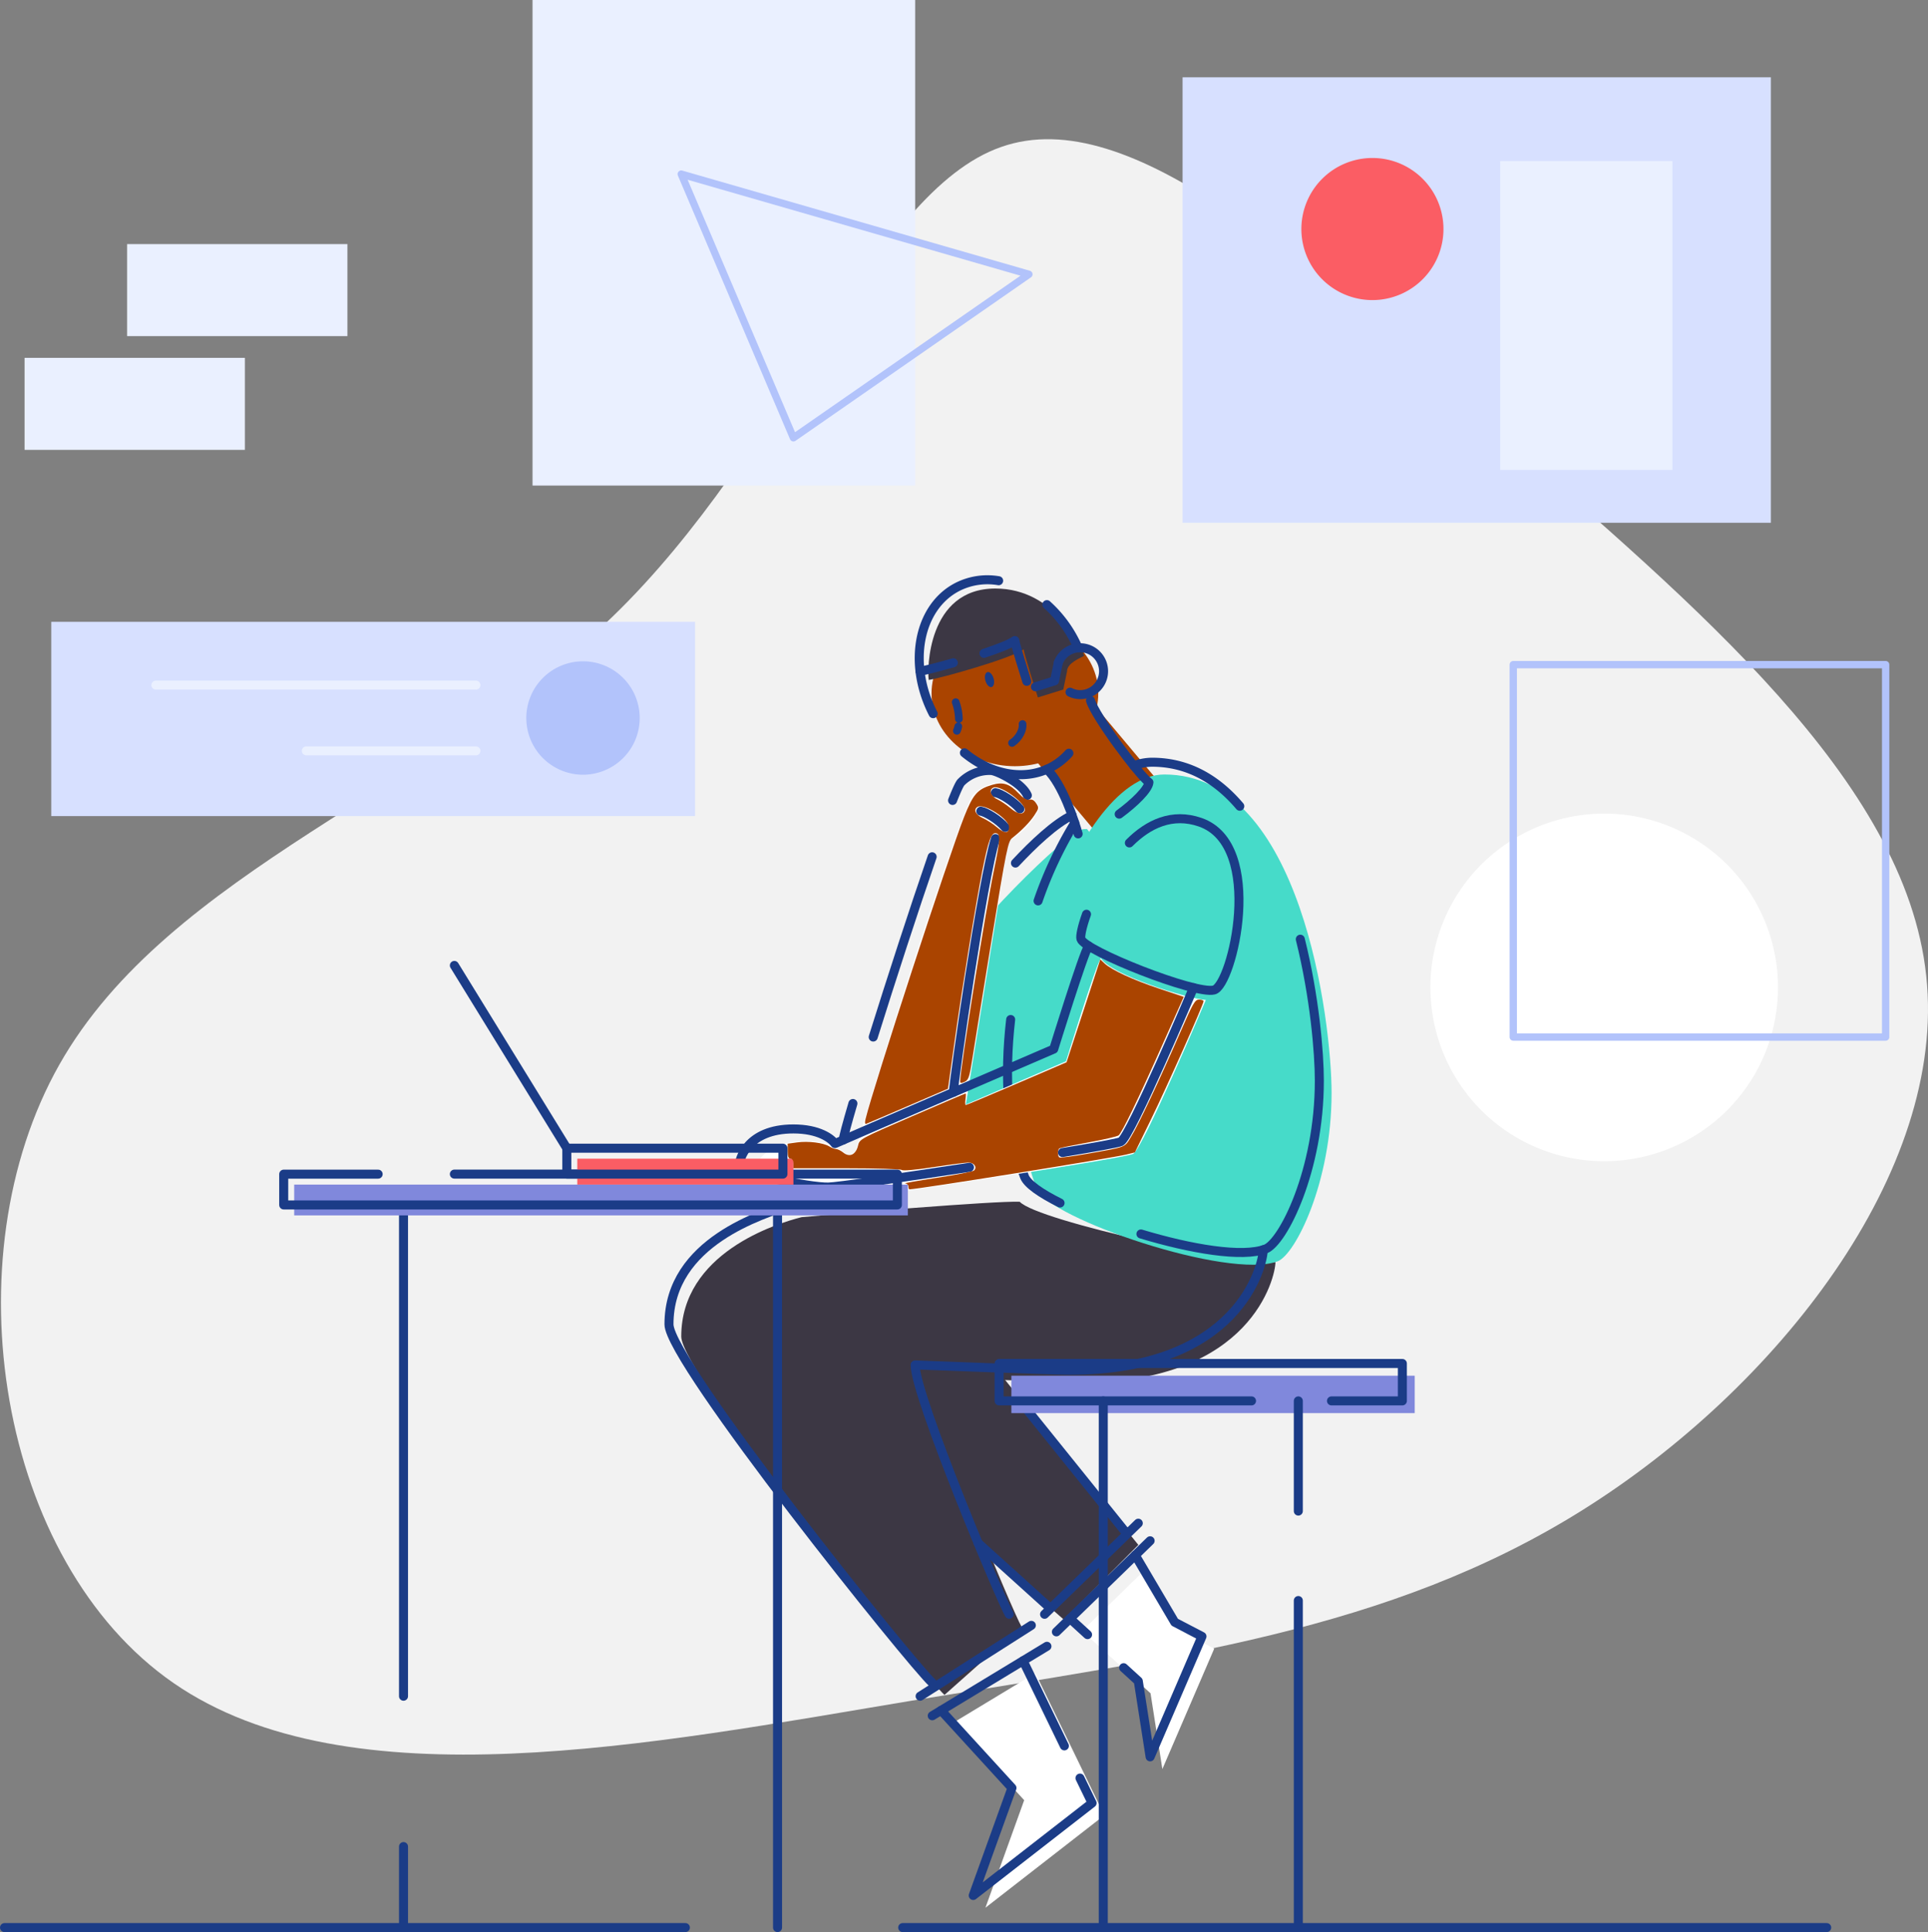 <?xml version="1.0" encoding="UTF-8" standalone="no"?>
<svg
   xmlns:dc="http://purl.org/dc/elements/1.1/"
   xmlns:cc="http://creativecommons.org/ns#"
   xmlns:rdf="http://www.w3.org/1999/02/22-rdf-syntax-ns#"
   xmlns:svg="http://www.w3.org/2000/svg"
   xmlns="http://www.w3.org/2000/svg"
   xmlns:sodipodi="http://sodipodi.sourceforge.net/DTD/sodipodi-0.dtd"
   xmlns:inkscape="http://www.inkscape.org/namespaces/inkscape"
   inkscape:version="1.0 (4035a4f, 2020-05-01)"
   sodipodi:docname="composable3.svg"
   id="svg174"
   version="1.1"
   viewBox="0 0 788.89 790.5">
  <rect x="0" y="0" width="788.89" height="790.5" fill="#808080" stroke="none"/>
  <sodipodi:namedview
     inkscape:current-layer="Layer_1-2"
     inkscape:window-maximized="1"
     inkscape:window-y="23"
     inkscape:window-x="0"
     inkscape:cy="352.11756"
     inkscape:cx="496.00229"
     inkscape:zoom="1.2751423"
     showgrid="false"
     id="namedview176"
     inkscape:window-height="1395"
     inkscape:window-width="2560"
     inkscape:pageshadow="2"
     inkscape:pageopacity="0"
     guidetolerance="10"
     gridtolerance="10"
     objecttolerance="10"
     borderopacity="1"
     bordercolor="#666666"
     pagecolor="#ffffff" />
  <defs
     id="defs12">
    <style
       id="style10">.cls-1{fill:#f2f2f2;}.cls-2{fill:#d7e0ff;}.cls-3{fill:#eaf0ff;}.cls-4{fill:#fb5d64;}.cls-5{fill:#fff;}.cls-13,.cls-15,.cls-6,.cls-7{fill:none;stroke-linecap:round;stroke-linejoin:round;}.cls-6{stroke:#b2c3fb;stroke-width:3px;}.cls-13,.cls-7{stroke:#1b3c87;}.cls-15,.cls-7{stroke-width:3.69px;}.cls-8{fill:#eecb55;}.cls-9{fill:#46dbc9;}.cls-10{fill:#3c3744;}.cls-11{fill:#8088dc;}.cls-12{fill:#1b3c87;}.cls-13{stroke-width:3.14px;}.cls-14{fill:#b2c3fb;}.cls-15{stroke:#eaf0ff;}</style>
  </defs>
  <title
     id="title14">Asset 1</title>
  <g
     data-name="Layer 2"
     id="Layer_2">
    <g
       data-name="Layer 1"
       id="Layer_1-2">
      <path
         id="path16"
         d="M613.77,177.9C693,247.24,779.71,319.11,788.16,399.22c8.67,80.32-61.3,168.89-140.56,218.57s-167.84,60.45-274.38,78C266.9,713.54,142.82,738.27,71,688.6s-91.53-173.76-46.72-253S178.54,322.07,250.41,252.52C322.28,183.19,356.52,78.77,409.58,60.16c53.06-18.81,124.93,48.41,204.19,117.74"
         class="cls-1" />
      <rect
         transform="rotate(50)"
         y="-157.58"
         x="506.368"
         height="32.938"
         width="47.838"
         id="rect194"
         style="fill:#aa4400" />
      <ellipse
         ry="29.801"
         rx="34.114"
         cy="283.692"
         cx="415.273"
         id="path192"
         style="fill:#aa4400;stroke-width:1.219" />
      <rect
         id="rect18"
         height="182.26"
         width="240.72"
         y="31.63"
         x="483.88"
         class="cls-2" />
      <rect
         id="rect20"
         height="126.38"
         width="70.49"
         y="65.9"
         x="613.84"
         class="cls-3" />
      <path
         id="path22"
         d="M590.63,93.7a29.07,29.07,0,1,1-29.06-29.06A29.06,29.06,0,0,1,590.63,93.7"
         class="cls-4" />
      <path
         id="path24"
         d="M727.51,404a71.11,71.11,0,1,1-71.11-71.11A71.11,71.11,0,0,1,727.51,404"
         class="cls-5" />
      <rect
         id="rect26"
         height="152.37"
         width="152.37"
         y="271.93"
         x="619.19"
         class="cls-6" />
      <path
         id="path28"
         d="M369.36,788.66H747.44"
         class="cls-7" />
      <path
         id="path30"
         d="M1.85,788.66H280.44"
         class="cls-7" />
      <path
         style="fill:#3c3744;fill-opacity:1"
         id="path32"
         d="M436.62,274.66l-1.55,7.46-10.4,3.24s-5.15-16.06-5.86-19.69c-5,3.73-33.82,11.81-38.79,12.53-.69-3.87-.69-37.41,27.27-37.41,24.63,0,35.67,24.67,36.32,27.56-1.44.84-7,2.9-7,6.31"
         class="cls-8" />
      <path
         id="path34"
         d="M443.53,339.23c-6.25,0-51.61,45.77-53.47,55.35l-14.61,75.59L451.12,449l4.44-96.28-10.78-13.52Z"
         class="cls-9" />
      <path
         id="path36"
         d="M350.06,472.13c-.13-5.27,43.31-142.41,48.21-147.07a16.27,16.27,0,0,1,12.37-4.8c2.16.1,12.54,5,14.73,10.17-3.74,8.86-12.75,13.78-12.75,13.78L395.09,452.53Z"
         class="cls-5" />
      <path
         id="path38"
         d="M403,554.37l62.78,77.71-30.45,30.61-92.16-80.57,21.8-30Z"
         class="cls-10" />
      <path
         id="path40"
         d="M386.46,693.47C378,685.78,278.75,562.15,278.75,546.85c0-34.11,38.7-46.2,49.26-48.86,14.55-1.32,79.09-6.72,89.24-6.3,7.32,7.93,92.32,26.23,104.64,24.65,0,6.17-9.8,49.31-79.32,49.31-7.28,0-62.09-2.19-63.11-2.19,0,12.83,35.13,96.34,38.48,102"
         class="cls-10" />
      <path
         id="path42"
         d="M476.4,316.87c56.27,0,68.45,101.51,68.45,130.32,0,36.73-14.9,66.08-22,68.83-20.11,7.73-93.93-17.59-98.61-29.58-22.82-58.4,14.74-169.57,52.2-169.57"
         class="cls-9" />
      <path
         id="path44"
         d="M428.36,247.38a51.18,51.18,0,0,1,11.38,14.81q.74,1.44,1.38,2.88"
         class="cls-7" />
      <path
         id="path46"
         d="M381.82,292c-10.51-20.42-6.06-43.64,9.94-51.87a27.17,27.17,0,0,1,16.86-2.53"
         class="cls-7" />
      <path
         id="path48"
         d="M437.37,308.18a26.32,26.32,0,0,1-7.57,5.88c-10.92,5.62-24.4,2.8-35.19-6.05"
         class="cls-7" />
      <path
         id="path50"
         d="M433.05,271.08A9.59,9.59,0,1,1,442,284.21a9.43,9.43,0,0,1-4.17-1"
         class="cls-7" />
      <path
         id="path52"
         d="M441.15,341.18c-1.41-5.05-6.48-20.61-12.81-26.43"
         class="cls-7" />
      <path
         id="path54"
         d="M446.2,286.61c1.95,6.56,19.58,30.21,23.92,33.49-.26,2.85-5.87,8.36-12.18,13"
         class="cls-7" />
      <path
         id="path56"
         d="M423.67,281l7.83-2.43,1.55-7.47"
         class="cls-7" />
      <path
         id="path58"
         d="M402.61,267.32c5.82-1.94,10.79-3.87,12.63-5.23.51,2.64,3.38,11.86,4.9,16.68"
         class="cls-7" />
      <path
         id="path60"
         d="M376.44,274.62c1.92-.28,7.37-1.65,13.64-3.44"
         class="cls-7" />
      <path
         id="path62"
         d="M433.75,492.2c-7.9-3.94-13.39-7.77-14.56-10.77-7-18-8.33-41.05-5.65-64.3"
         class="cls-7" />
      <path
         id="path64"
         d="M532.05,384.27c5.86,23.5,7.79,46.45,7.79,57.91,0,36.74-14.9,66.09-22,68.83-9.43,3.63-30.65,0-51-6.14"
         class="cls-7" />
      <path
         id="path66"
         d="M463.92,313.3a21,21,0,0,1,7.48-1.44c14.83,0,26.6,7.06,35.89,18"
         class="cls-7" />
      <path
         id="path68"
         d="M424.76,368.59a163.24,163.24,0,0,1,15-31.9"
         class="cls-7" />
      <path
         id="path70"
         d="M389.77,327.49c1.66-4.2,2.88-6.85,3.49-7.44a16.27,16.27,0,0,1,12.37-4.8c2.16.1,12.54,5,14.73,10.17"
         class="cls-7" />
      <path
         id="path72"
         d="M357.3,424.3c7.37-23.56,16.73-52.37,24.11-73.75"
         class="cls-7" />
      <path
         id="path74"
         d="M345.05,466.41c0-1,1.47-6.53,3.94-14.92"
         class="cls-7" />
      <path
         id="path76"
         d="M407.31,324.3c2.14.34,7.31,3.49,10,6.64"
         class="cls-7" />
      <path
         id="path78"
         d="M401.32,331.89c2.13.34,7.31,3.49,10,6.64"
         class="cls-7" />
      <path
         id="path80"
         d="M390.09,446.94c.17-4.8,12-87.58,17.23-103.85"
         class="cls-7" />
      <path
         id="path82"
         d="M415.5,353.12c7.28-7.79,16.1-16.16,23.18-19.55"
         class="cls-7" />
      <path
         id="path84"
         d="M185.91,395l46,74.76"
         class="cls-7" />
      <path
         id="path86"
         d="M516.88,511.33c0,6.17-9.79,49.31-79.32,49.31-7.28,0-62.09-2.19-63.11-2.19,0,12.83,35.13,96.34,38.48,102"
         class="cls-7" />
      <path
         id="path88"
         d="M323,493c-10.21,3.82-49.27,14.75-49.27,48.86,0,15.3,99.23,138.93,107.71,146.62"
         class="cls-7" />
      <path
         id="path90"
         d="M376.49,694,422,665"
         class="cls-7" />
      <path
         id="path92"
         d="M381.45,702l46.93-28.43"
         class="cls-7" />
      <path
         id="path94"
         d="M400.22,631.33l29.16,26.35"
         class="cls-7" />
      <path
         id="path96"
         d="M417.33,573.17l43.4,53.91"
         class="cls-7" />
      <path
         id="path98"
         d="M465.76,623.21l-38.35,37.27"
         class="cls-7" />
      <path
         id="path100"
         d="M470.6,630.4l-38.35,37.27"
         class="cls-7" />
      <path
         id="path102"
         d="M165.11,755.52v33.14"
         class="cls-7" />
      <path
         id="path104"
         d="M165.11,493V694"
         class="cls-7" />
      <path
         id="path106"
         d="M318.15,493V788.66"
         class="cls-7" />
      <path
         id="path108"
         d="M496.12,341.43c26.79,9.32,13.15,66.7,5.61,68.64s-53-16.05-54.42-20.89,17.52-58.65,48.81-47.75"
         class="cls-9" />
      <path
         id="path110"
         d="M462.11,344.88c7.75-7.77,17.55-12.45,29-8.46,26.79,9.32,13.15,66.7,5.6,68.64s-53-16.05-54.42-20.89c-.34-1.14.45-5,2.28-10.12"
         class="cls-7" />
      <path
         id="path112"
         d="M450.44,392c-2.18,3.2-14.25,42.23-14.25,42.23S350.92,471,346.67,472.9c-1.55-2.12-6.65-6-17-6-18.95,0-22.23,12.57-22.23,15.27s28.81,8.7,36.54,8.51,115.82-16.63,119.68-18.56,29.73-63,29.73-63c-7-.37-39.27-10.36-42.93-17.11"
         class="cls-5" />
      <path
         id="path114"
         d="M396.68,477.6c-27.28,4.17-54,8-57.73,8.08-7.73.2-36.54-5.8-36.54-8.51s3.28-15.27,22.23-15.27c10.37,0,15.47,3.87,17,6,4.25-1.93,89.52-38.67,89.52-38.67s12.07-39,14.25-42.23"
         class="cls-7" />
      <path
         id="path116"
         d="M488.36,404.1s-25.86,61.09-29.73,63c-1.1.55-10.63,2.28-23.88,4.46"
         class="cls-7" />
      <rect
         id="rect118"
         height="15.31"
         width="165.03"
         y="562.86"
         x="413.83"
         class="cls-11" />
      <path
         id="path120"
         d="M512.09,573.17H408.81V557.86h165v15.31h-29"
         class="cls-7" />
      <rect
         id="rect122"
         height="12.6"
         width="251.09"
         y="484.67"
         x="120.38"
         class="cls-11" />
      <path
         id="path124"
         d="M185.91,480.38H367.18V493H116.09v-12.6h38.64"
         class="cls-7" />
      <rect
         id="rect126"
         height="10.6"
         width="88.43"
         y="474.07"
         x="236.22"
         class="cls-4" />
      <rect
         id="rect128"
         height="10.6"
         width="88.43"
         y="469.78"
         x="231.93"
         class="cls-7" />
      <path
         id="path130"
         d="M390.07,704.83l29,31.71-15.86,44,48.65-37.83-28.2-58.17"
         class="cls-5" />
      <path
         id="path132"
         d="M435.52,714.32,418.63,679.5"
         class="cls-7" />
      <path
         id="path134"
         d="M385.07,699.82l29,31.71-15.85,44,48.64-37.83L441.9,727.5"
         class="cls-7" />
      <path
         id="path136"
         d="M469.53,641.31l16.15,27.42,11.15,5.8-21.22,49.28-4.84-31-28-25.53"
         class="cls-5" />
      <path
         id="path138"
         d="M445,668.8l-7.15-6.53"
         class="cls-7" />
      <path
         id="path140"
         d="M464.52,636.31l16.15,27.41,11.15,5.81L470.6,718.81l-4.84-31-6-5.48"
         class="cls-7" />
      <path
         id="path142"
         d="M451.43,573.17v214"
         class="cls-7" />
      <path
         id="path144"
         d="M531.24,654.85V787.2"
         class="cls-7" />
      <path
         id="path146"
         d="M531.24,573.17v45.08"
         class="cls-7" />
      <path
         id="path148"
         d="M403.21,278.51c.49,1.7,1.63,2.86,2.55,2.59s1.28-1.85.79-3.54S404.93,274.7,404,275s-1.27,1.85-.79,3.54"
         class="cls-12" />
      <path
         id="path150"
         d="M392.11,297.2a8.15,8.15,0,0,1-.58,1.83"
         class="cls-13" />
      <path
         id="path152"
         d="M391.05,287.29a22.15,22.15,0,0,1,1.3,6.87"
         class="cls-13" />
      <path
         id="path154"
         d="M418.41,296.24c.29,2.24-1.28,5.72-4.31,7.75"
         class="cls-13" />
      <rect
         id="rect156"
         height="79.48"
         width="263.43"
         y="254.42"
         x="20.98"
         class="cls-2" />
      <path
         id="path158"
         d="M261.75,293.76a23.2,23.2,0,1,1-23.2-23.19,23.2,23.2,0,0,1,23.2,23.19"
         class="cls-14" />
      <path
         id="path160"
         d="M194.73,280.31H63.79"
         class="cls-15" />
      <path
         id="path162"
         d="M194.73,307.22H125.35"
         class="cls-15" />
      <rect
         id="rect164"
         height="198.66"
         width="156.56"
         x="217.9"
         class="cls-3" />
      <path
         id="path166"
         d="M278.75,71.23l45.9,107.89L421,112.23Z"
         class="cls-6" />
      <rect
         id="rect168"
         height="37.65"
         width="90.15"
         y="99.87"
         x="52"
         class="cls-3" />
      <rect
         id="rect170"
         height="37.65"
         width="90.15"
         y="146.41"
         x="10.05"
         class="cls-3" />
      <path
         id="path184"
         d="m 354.141,457.869 c 3.214,-13.178 34.152,-108.008 40.341,-123.651 3.665,-9.264 5.478,-11.336 11.459,-13.103 4.396,-1.299 7.104,-0.462 10.685,3.303 2.127,2.236 3.455,3.039 4.553,2.752 1.059,-0.277 1.945,0.198 2.797,1.499 1.174,1.792 1.132,2.08 -0.727,4.889 -1.9,2.871 -5.188,6.247 -9.086,9.328 -1.715,1.356 -2.313,4.305 -8.318,41.029 -3.559,21.762 -7.11,43.685 -7.893,48.718 -1.263,8.124 -1.627,9.243 -3.249,9.982 -1.387,0.632 -1.827,0.594 -1.827,-0.157 0,-4.941 10.355,-69.704 13.817,-86.418 2.598,-12.541 2.726,-14.768 0.872,-15.137 -1.932,-0.384 -3.143,2.899 -5.584,15.137 -2.711,13.592 -8.325,48.19 -11.518,70.979 l -2.583,18.436 -16.35,7.052 c -8.993,3.878 -16.707,7.175 -17.142,7.325 -0.492,0.169 -0.586,-0.574 -0.247,-1.961 z m 58.733,-119.453 c 0,-3.373 -10.24,-9.925 -12.921,-8.268 -1.757,1.086 -0.727,3.273 2.137,4.539 1.617,0.715 4.176,2.362 5.686,3.66 3.212,2.762 5.097,2.788 5.097,0.07 z m 6.402,-6.74 c 0.994,-2.591 -9.755,-10.588 -12.709,-9.455 -2.104,0.807 -1.286,3.484 1.464,4.789 1.434,0.68 3.816,2.271 5.294,3.534 2.993,2.559 5.24,2.987 5.952,1.132 z"
         style="fill:#aa4400;stroke-width:0.784" />
      <path
         id="path186"
         d="m 371.702,485.436 c 0,-0.647 -0.618,-1.211 -1.372,-1.254 -0.755,-0.043 5.108,-1.071 13.028,-2.285 7.92,-1.214 14.761,-2.567 15.2,-3.007 1.361,-1.361 0.002,-3.259 -2.325,-3.245 -1.2,0.007 -7.651,0.853 -14.337,1.881 -7.229,1.111 -12.457,1.583 -12.901,1.164 -0.41,-0.387 -10.556,-0.704 -22.547,-0.704 h -21.801 v -1.961 c 0,-1.22 -0.444,-1.961 -1.176,-1.961 -0.845,0 -1.176,-0.863 -1.176,-3.063 v -3.063 l 3.832,-0.527 c 4.601,-0.633 10.806,0.139 13.197,1.641 0.955,0.6 2.24,1.091 2.854,1.091 0.614,0 1.937,0.664 2.939,1.476 2.515,2.036 5.085,0.807 5.949,-2.847 0.644,-2.723 0.754,-2.783 22.189,-12.054 11.848,-5.125 21.679,-9.317 21.846,-9.317 0.168,0 0.149,1.059 -0.041,2.353 -0.19,1.294 -0.142,2.363 0.107,2.377 0.249,0.013 9.628,-3.92 20.842,-8.74 l 20.39,-8.763 6.908,-21.049 6.908,-21.049 1.718,1.627 c 2.839,2.689 11.613,6.748 22.327,10.329 l 10.109,3.379 -8.72,19.572 c -10.008,22.464 -16.511,35.917 -17.929,37.094 -0.541,0.449 -6.064,1.737 -12.272,2.862 -6.208,1.125 -11.578,2.225 -11.933,2.444 -0.831,0.513 -0.839,3.231 -0.012,3.743 0.349,0.215 5.377,-0.45 11.175,-1.479 16.746,-2.973 15.318,-2.4 18.324,-7.349 3.022,-4.976 11.531,-23.079 20.045,-42.642 5.081,-11.675 5.923,-13.136 7.57,-13.136 1.02,0 1.854,0.302 1.854,0.672 0,1.29 -15.051,35.119 -21.546,48.428 l -6.549,13.418 -3.402,0.853 c -5.971,1.497 -85.518,14.268 -88.872,14.268 -0.221,0 -0.402,-0.529 -0.402,-1.176 z"
         style="fill:#aa4400;stroke-width:0.784" />
    </g>
  </g>
</svg>
